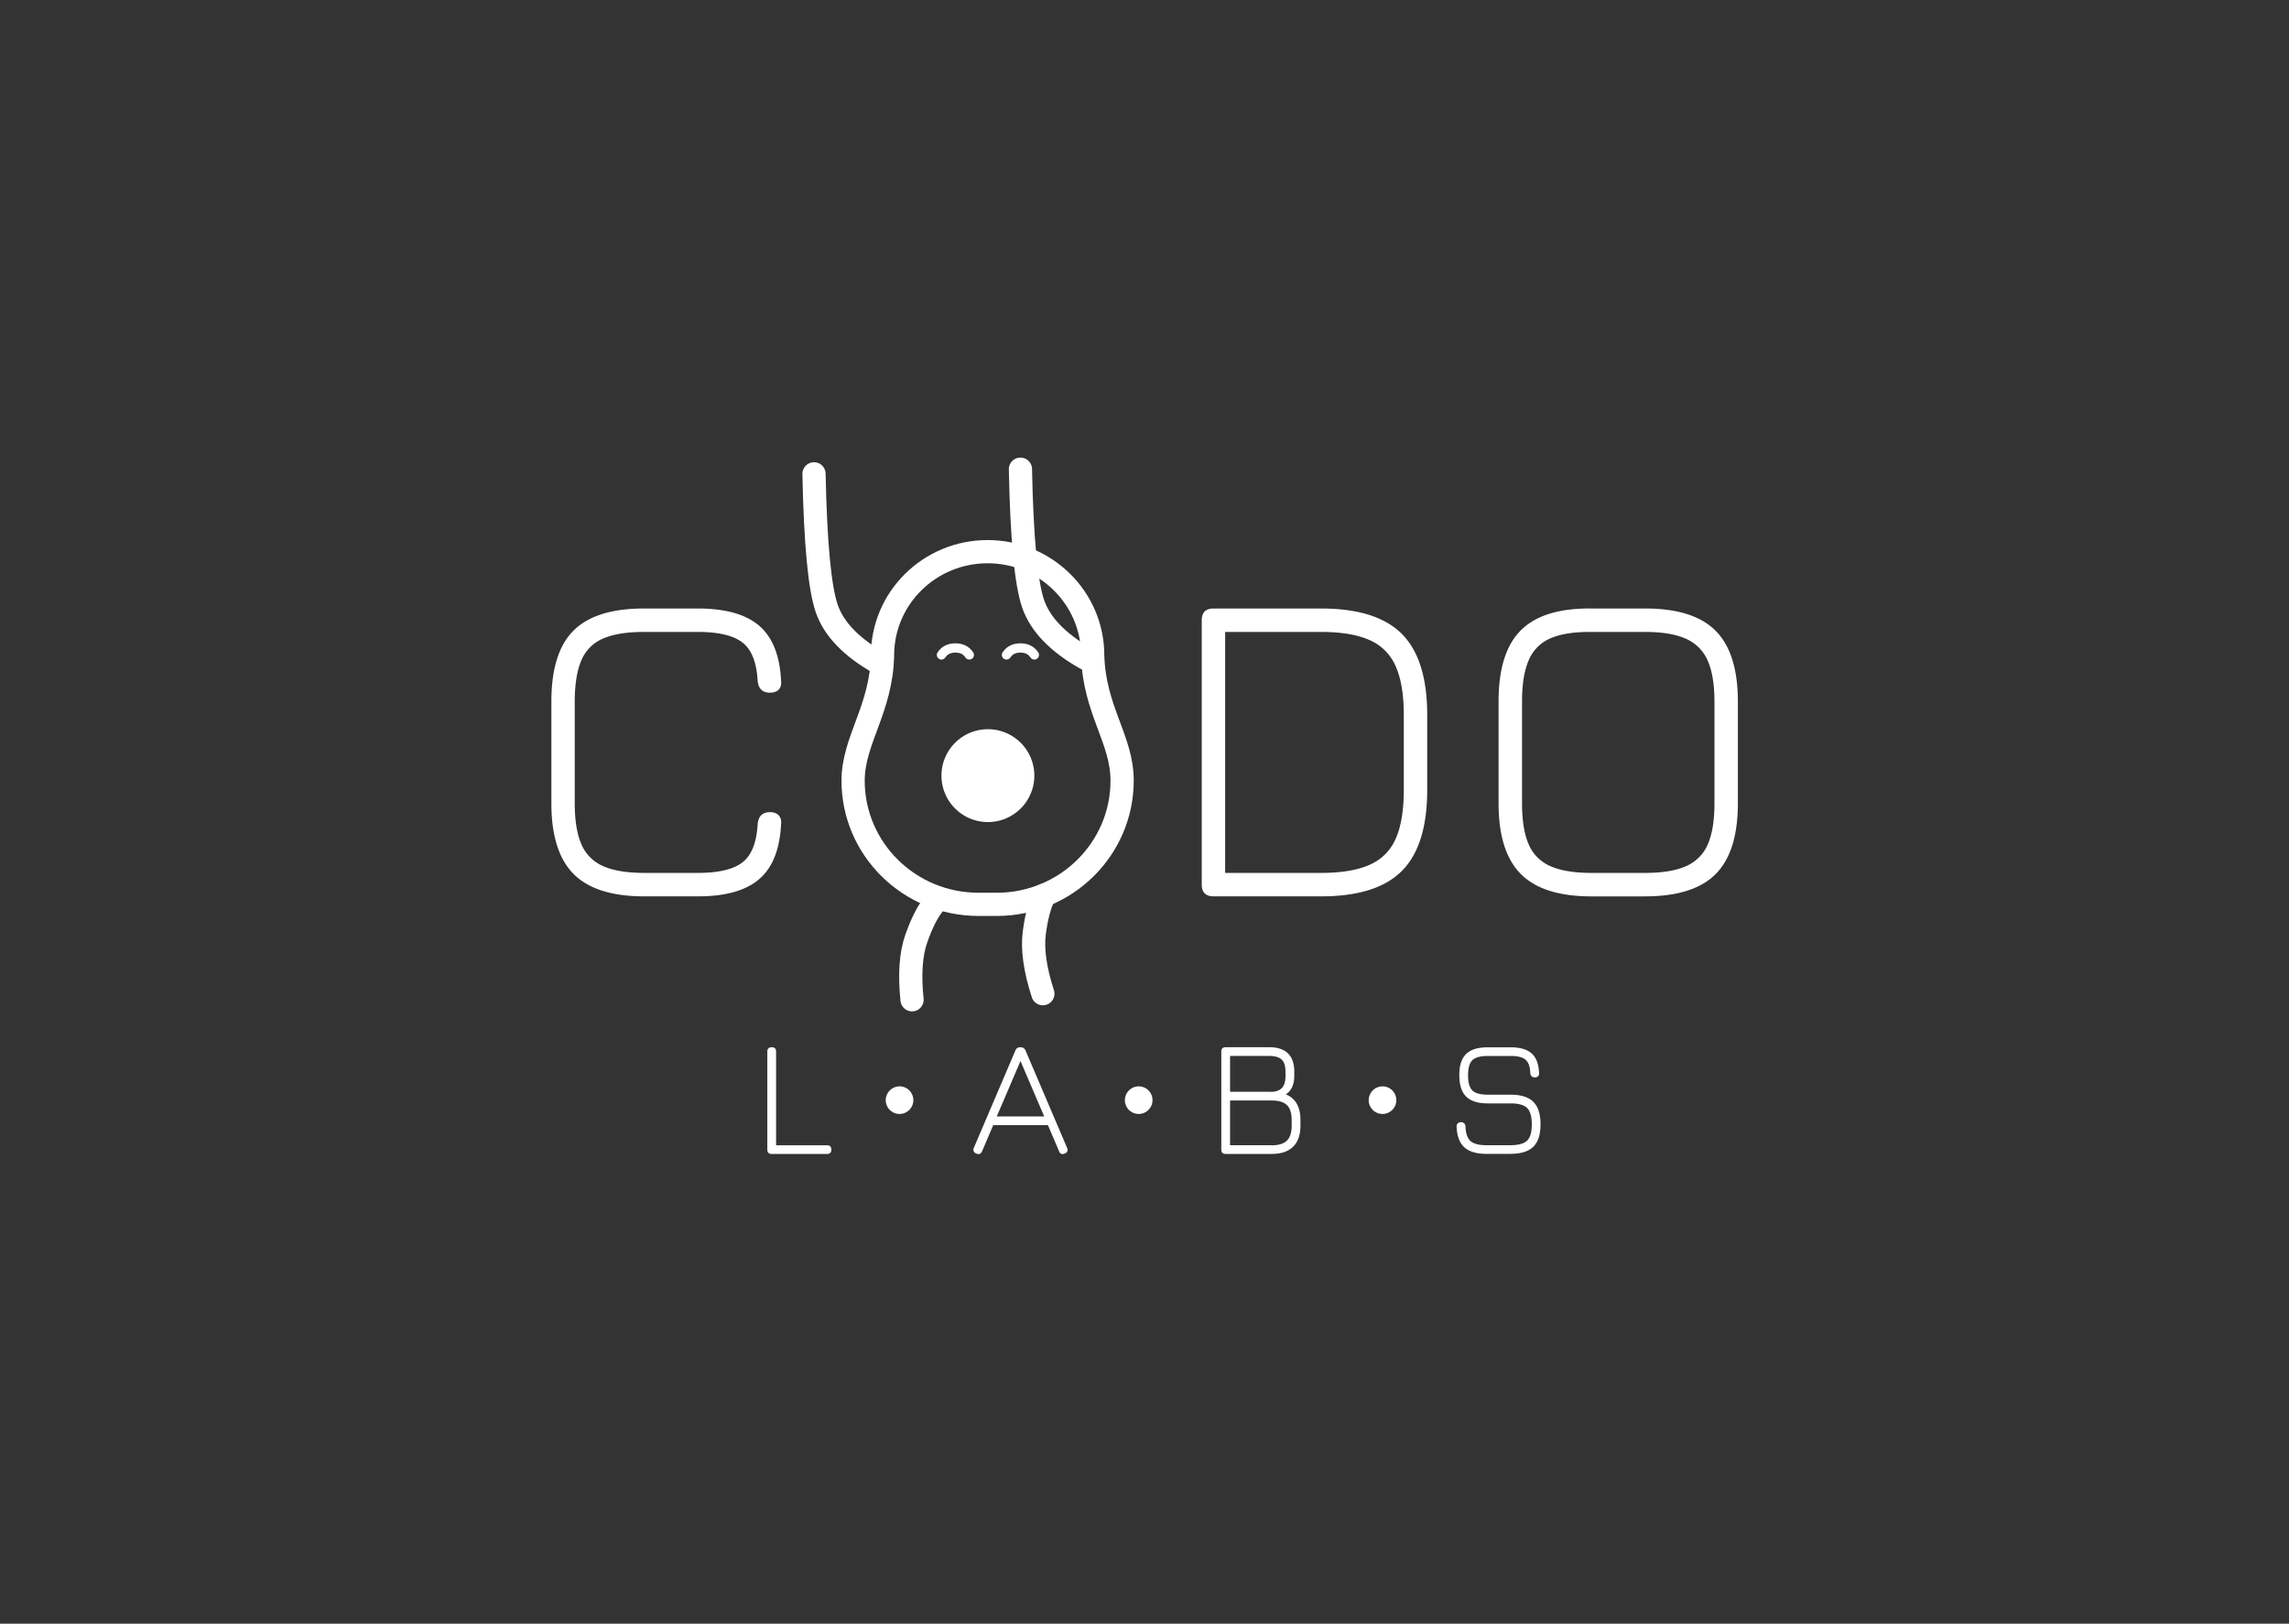 <svg id="Слой_1" data-name="Слой 1" xmlns="http://www.w3.org/2000/svg" viewBox="0 0 1971.63 1398.79"><rect x="0" y="0" width="1971.63" height="1398.79" fill="#333333" stroke="none"/><defs><style>.cls-1{fill:#fff;}.cls-2,.cls-3,.cls-4,.cls-5{fill:none;stroke:#fff;stroke-miterlimit:10;}.cls-2,.cls-3{stroke-width:20px;}.cls-3,.cls-4,.cls-5{stroke-linecap:round;}.cls-4{stroke-width:20px;}.cls-5{stroke-width:8px;}</style></defs><path class="cls-1" d="M601.14,772.21q35.36,0,52.64-14.71t19-47.24q.59-5-2-7.79t-7.59-2.79q-9.6,0-10.57,10.2-1.33,23.85-13.06,33T601.14,752H555q-22.29,0-35.35-5.77a35.68,35.68,0,0,1-18.83-18.85q-5.76-13.1-5.76-35.4h0V604.45q0-22.32,5.67-35.5A34.84,34.84,0,0,1,519.5,550.1q13.07-5.69,35.15-5.68h46.49q26.7,0,38.42,9.14t13.06,33q1,10.19,10.57,10.19,5,0,7.59-2.69t2-7.89q-1.72-32.52-19-47.23t-52.64-14.72H554.65q-41.49,0-60.61,19t-19.11,61.18h0V692q0,41.75,19.21,61T555,772.21h46.1Zm536.75,0q47.83,0,69.64-21.93t21.8-69.84h0V616q0-47.91-21.8-69.84t-69.64-21.93H1045.3q-10.18,0-10.18,10.2h0V762q0,10.18,10.18,10.19h92.59Zm0-20.2h-82.6V544.42h82.6q26.13,0,41.78,7a43.2,43.2,0,0,1,22.57,22.71q6.93,15.68,6.92,41.84h0v64.45q0,26.35-6.92,42a42.81,42.81,0,0,1-22.57,22.61Q1164,752,1137.89,752ZM1417,772.21q41.7,0,60.81-19.24t19.11-61h0V604.45q0-41.75-19.11-61T1417,524.22h-46.48q-41.31-.39-60.52,18.76t-19.21,61.28h0V692q0,41.75,19.21,61t60.9,19.24H1417Zm0-20.2h-46.1q-22.29,0-35.35-5.77a35.63,35.63,0,0,1-18.82-18.85Q1311,714.3,1311,692h0V604.26q0-22.32,5.77-35.5a35.2,35.2,0,0,1,18.73-18.85q13-5.68,35.06-5.49H1417q22.1,0,35.16,5.87a36.07,36.07,0,0,1,18.83,19q5.76,13.08,5.76,35.21h0V692q0,22.31-5.76,35.4a35.68,35.68,0,0,1-18.83,18.85Q1439.11,752,1417,752Z"/><path class="cls-2" d="M859,779.1H842.71c-59.55-.09-107.82-47.7-107.89-106.47,0-35,24.38-61.6,25.35-108.06,0-49.33,40.52-89.31,90.51-89.31s90.51,40,90.51,89.31c1.3,47.34,25.4,72.21,25.35,108.06-.09,58.64-48.15,106.2-107.58,106.47Z"/><path class="cls-1" d="M850.93,708.21a40,40,0,1,0-40-40,40,40,0,0,0,40,40Z"/><path class="cls-3" d="M701.15,408.21q1.82,89.71,11,116.14t45.15,46.84m121.65-167q1.8,89.71,11,116.14t45.14,46.84"/><path class="cls-3" d="M899.61,771.1q-5.94,11.43-8.71,32.53t7.37,52.44"/><path class="cls-4" d="M804.56,778.46q-8.19,9.94-15.28,30t-3.69,52.83"/><path class="cls-5" d="M810.93,564.21q4-6,12-6t12,6m32,0q4-6,12-6t12,6"/><path class="cls-1" d="M664.75,902.21q3.74,0,3.74,3.78h0v80.67h44.13c2.31.11,3.46,1.35,3.46,3.7q0,3.78-3.81,3.78H664.39q-3.46-.17-3.46-3.77h0V905.64c.11-2.28,1.38-3.43,3.81-3.43Zm110.18,33.68a11.89,11.89,0,1,1-12,11.89,11.95,11.95,0,0,1,12-11.89Zm206,0a11.89,11.89,0,1,1-12,11.89,11.95,11.95,0,0,1,12-11.89Zm210,0a11.89,11.89,0,1,1-12,11.89,11.95,11.95,0,0,1,12-11.89ZM912.21,991.8q1.37,3.42,4.9,2c2.3-1,3-2.66,2-5h0l-35.71-83.66a4.4,4.4,0,0,0-4.18-2.93h-.43a4.24,4.24,0,0,0-4.25,2.93h0L838.84,988.8c-.91,2.33-.21,4,2.09,5s4,.29,5-2h0l9.57-22.47h47.16l9.58,22.47Zm-12.74-30h-40.9L879,914.05l20.45,47.79Zm195.76,32.31q12.32,0,18.62-6.24t6.3-18.37h0v-4.49q0-17.12-12.6-22.25,7.26-4.63,7.27-15.84h0v-3.85q0-10.27-5.44-15.58t-16-5.32h-37.58q-3.83,0-3.82,3.78h0v84.38q0,3.78,3.82,3.78h39.45Zm-.79-53.56h-34.92V909.7h33.84q7.35,0,10.62,3.14t3.28,10.27h0V927q0,7-3.13,10.31t-9.69,3.32Zm.79,46.07h-35.71V948.07h35.71q9.23,0,13.29,4t4.07,13h0v4.49q0,9-4.11,13.06t-13.25,4.06ZM1301.15,994q13.39,0,19.59-6.1t6.19-19.29q0-13.2-6.19-19.37t-19.59-6.17h-19.72q-9.51,0-13.22-3.67t-3.7-13q0-9.35,3.67-13t13.1-3.68h20.16q8.93,0,12.67,3.28t4,11.49a4.15,4.15,0,0,0,1.15,2.71,3.64,3.64,0,0,0,2.66,1,3.89,3.89,0,0,0,2.85-1,3.3,3.3,0,0,0,.9-2.74q-.43-11.49-6.3-16.84t-18-5.35h-20.16q-12.6,0-18.47,5.85T1257,926.39q0,12.48,5.9,18.33t18.58,5.85h19.72q10.23,0,14.22,4t4,14.09q0,10-4,13.94t-14.22,4h-20.73q-9.8,0-13.83-3.57t-4.32-12.55a4.13,4.13,0,0,0-1.15-2.71,3.69,3.69,0,0,0-2.73-1,3.82,3.82,0,0,0-2.78,1,3.5,3.5,0,0,0-1,2.75q.43,12.19,6.66,17.87t19.12,5.67h20.73Z"/></svg>